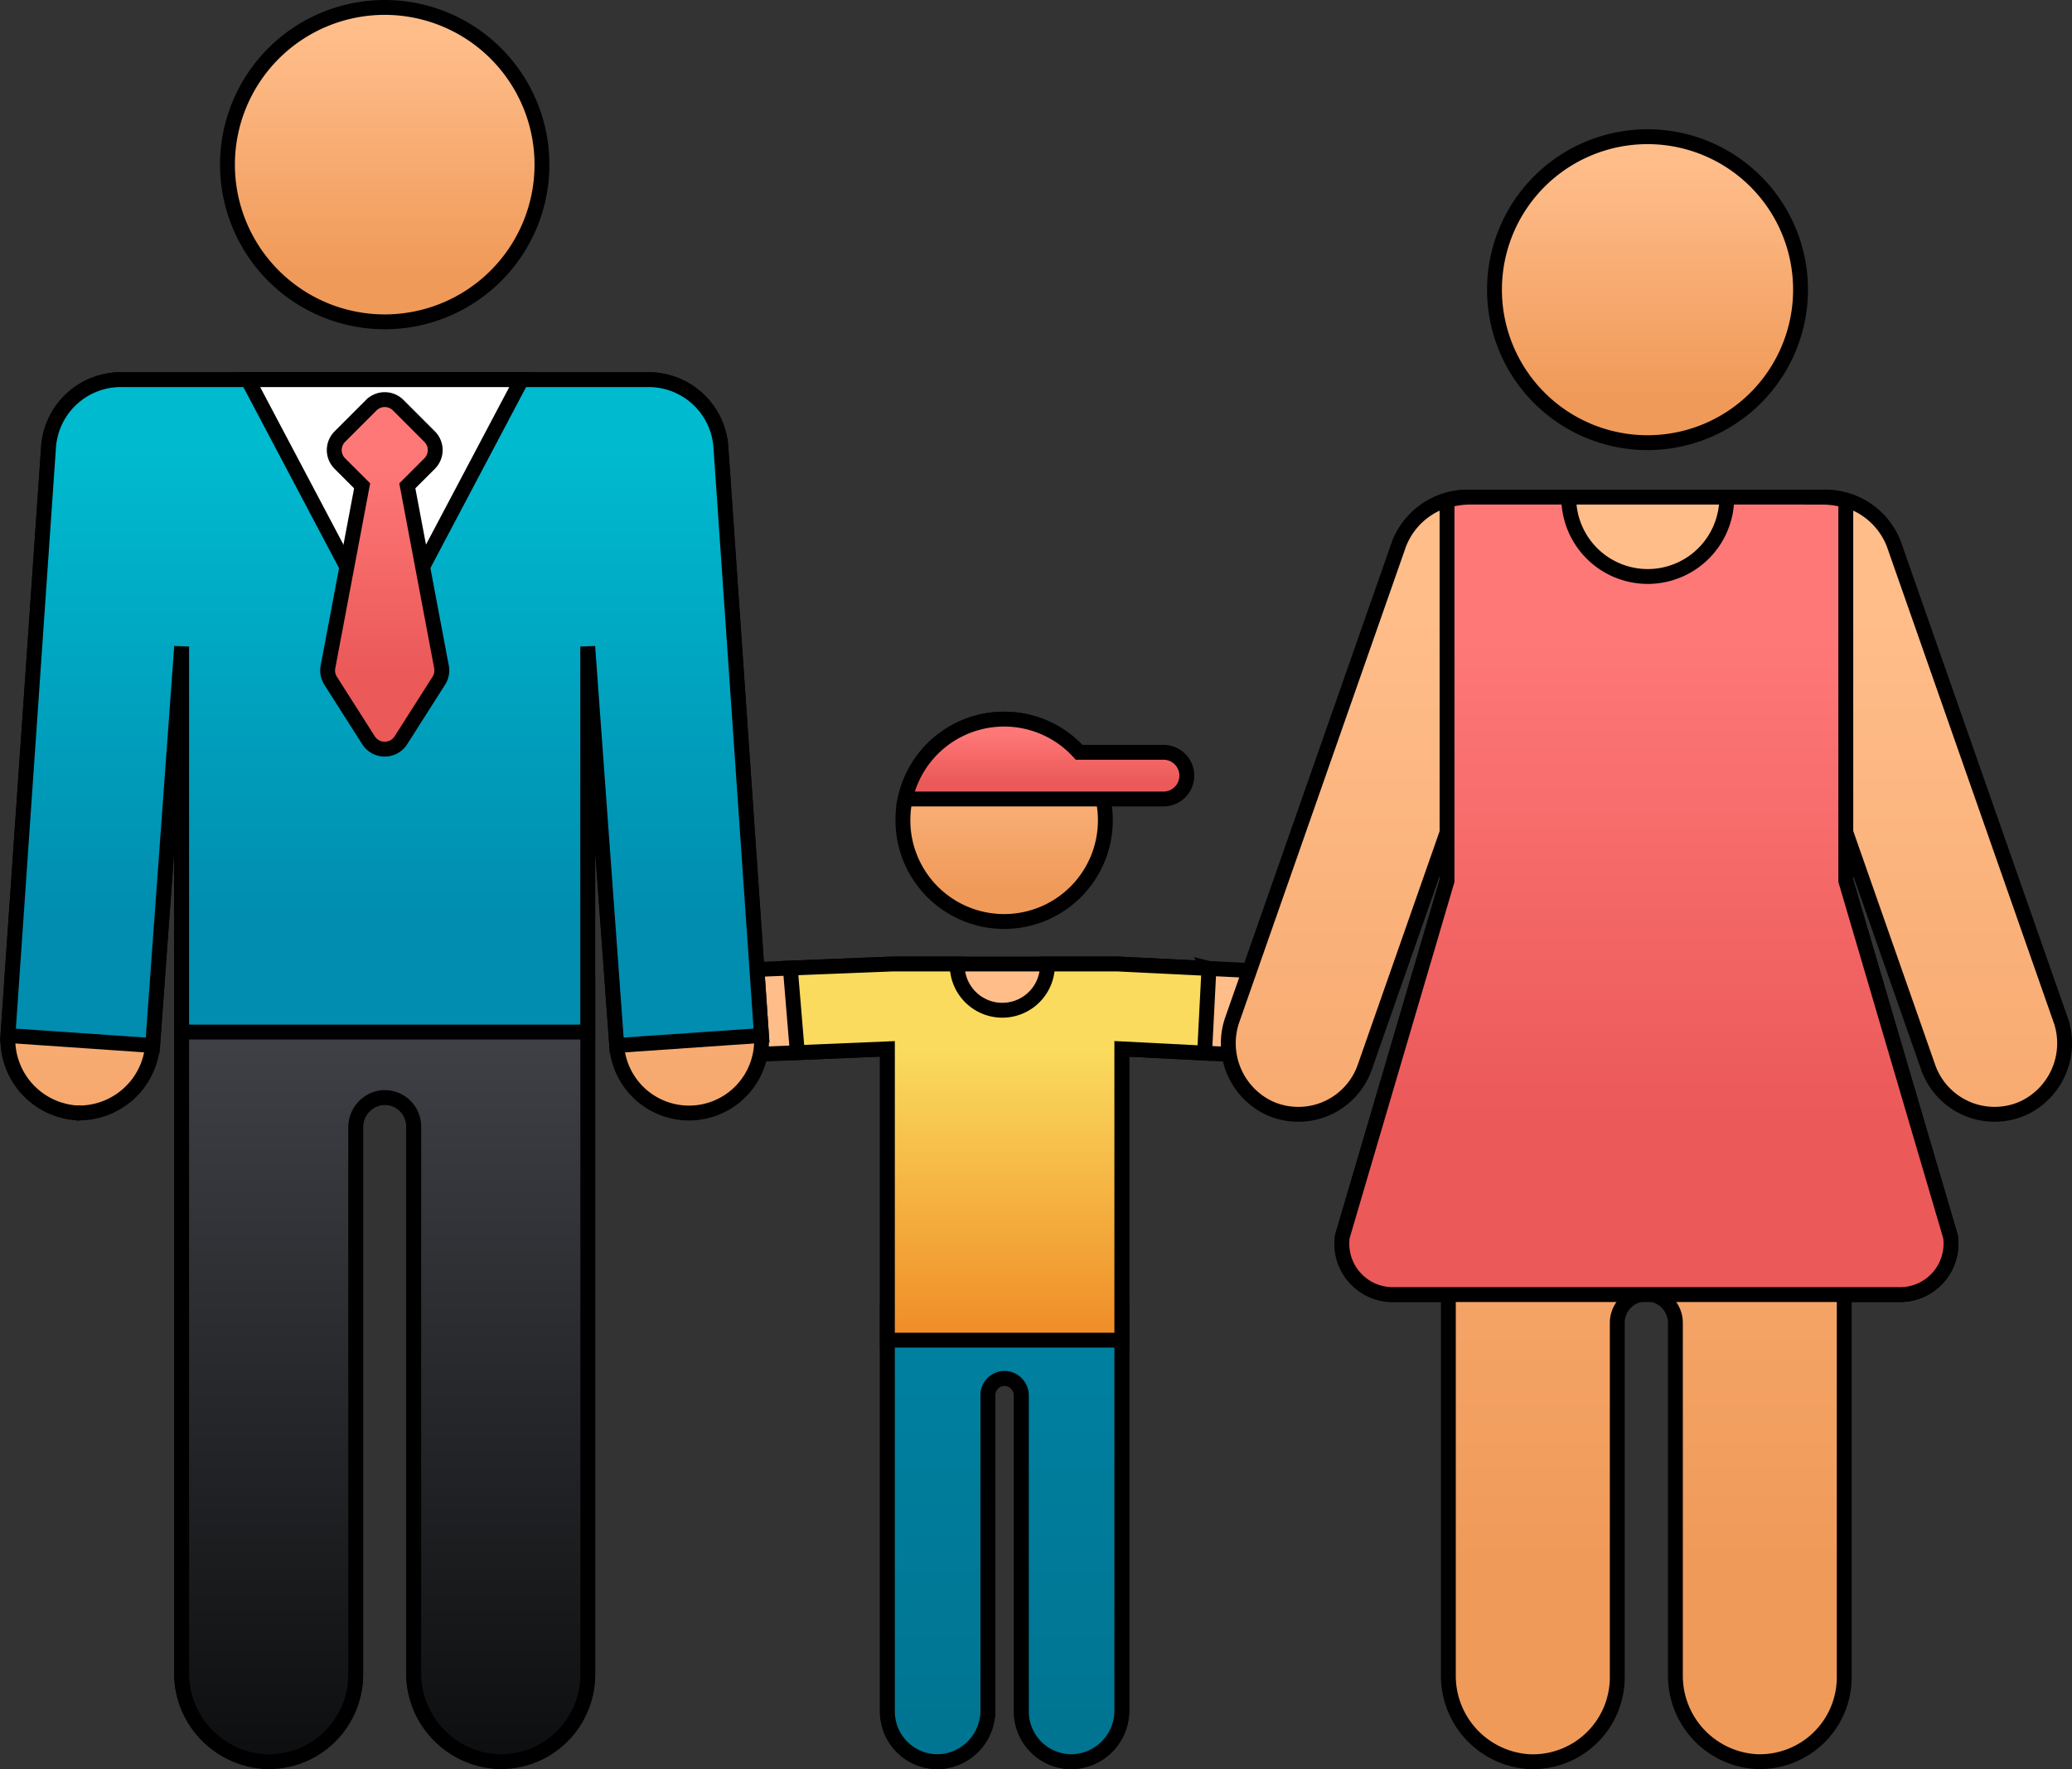 <svg xmlns="http://www.w3.org/2000/svg" xmlns:xlink="http://www.w3.org/1999/xlink" width="139.373" height="119.035" viewBox="0 0 139.373 119.035">
  <rect x="0" y="0" width="139.373" height="119.035" fill="#333333" stroke="none"/>
  <defs>
    <linearGradient id="linear-gradient" x1="0.5" x2="0.5" y2="1" gradientUnits="objectBoundingBox">
      <stop offset="0.092" stop-color="#ffbd8a"/>
      <stop offset="0.844" stop-color="#f09a59"/>
    </linearGradient>
    <linearGradient id="linear-gradient-2" x1="0.5" x2="0.5" y2="1" gradientUnits="objectBoundingBox">
      <stop offset="0" stop-color="#0081a1"/>
      <stop offset="1" stop-color="#007491"/>
    </linearGradient>
    <linearGradient id="linear-gradient-3" x1="0.5" x2="0.5" y2="1" gradientUnits="objectBoundingBox">
      <stop offset="0.23" stop-color="#fadb5d"/>
      <stop offset="0.97" stop-color="#f08e28"/>
    </linearGradient>
    <linearGradient id="linear-gradient-5" x1="0.5" x2="0.5" y2="1" gradientUnits="objectBoundingBox">
      <stop offset="0.166" stop-color="#ff7878"/>
      <stop offset="0.78" stop-color="#eb5959"/>
    </linearGradient>
    <linearGradient id="linear-gradient-7" x1="0.5" x2="0.5" y2="1" gradientUnits="objectBoundingBox">
      <stop offset="0" stop-color="#42444a"/>
      <stop offset="1" stop-color="#0d0e0f"/>
    </linearGradient>
    <linearGradient id="linear-gradient-8" x1="0.5" x2="0.5" y2="1" gradientUnits="objectBoundingBox">
      <stop offset="0.106" stop-color="#00bacf"/>
      <stop offset="0.809" stop-color="#008db0"/>
    </linearGradient>
  </defs>
  <g id="mother" transform="translate(0.523 0.5)">
    <path id="Path_5251" data-name="Path 5251" d="M198.941,238.834l-12.794-.627H171s-6.857.271-15.5.626a2.857,2.857,0,0,0,.117,5.711c.04,0,.08,0,.121,0l14.916-.625V288.5a3.379,3.379,0,0,0,3.542,3.375,3.443,3.443,0,0,0,3.216-3.471V267.212a1.126,1.126,0,0,1,1.2-1.124,1.152,1.152,0,0,1,1.051,1.163V288.5a3.379,3.379,0,0,0,3.543,3.375,3.441,3.441,0,0,0,3.215-3.47V243.917l12.223.624c.051,0,.1,0,.149,0a2.857,2.857,0,0,0,.144-5.71Zm0,0" transform="translate(-111.489 -173.845)" stroke="#000" stroke-width="1" fill="url(#linear-gradient)"/>
    <path id="Path_5252" data-name="Path 5252" d="M218.988,324.3V351.33a3.38,3.38,0,0,0,3.543,3.375,3.442,3.442,0,0,0,3.215-3.471V330.042a1.127,1.127,0,0,1,1.2-1.124A1.152,1.152,0,0,1,228,330.081V351.33a3.379,3.379,0,0,0,3.542,3.375,3.442,3.442,0,0,0,3.216-3.47V324.3Zm0,0" transform="translate(-159.82 -236.675)" stroke="#000" stroke-width="1" fill="url(#linear-gradient-2)"/>
    <path id="Path_5253" data-name="Path 5253" d="M222.953,238.506l-6.116-.3H212.11a3.034,3.034,0,1,1-6.066,0h-4.355l-6.873.274.474,5.689,6.057-.253v19.6h15.769v-19.6l5.567.284.291-5.662c-.006-.011-.016-.021-.022-.032Zm0,0" transform="translate(-142.179 -173.845)" stroke="#000" stroke-width="1" fill="url(#linear-gradient-3)"/>
    <path id="Path_5254" data-name="Path 5254" d="M236.465,184.033a6.809,6.809,0,1,1-6.809-6.81A6.809,6.809,0,0,1,236.465,184.033Zm0,0" transform="translate(-162.636 -129.339)" stroke="#000" stroke-width="1" fill="url(#linear-gradient)"/>
    <path id="Path_5255" data-name="Path 5255" d="M240.826,179.456h-5.718a6.806,6.806,0,0,0-11.694,3.141h17.413a1.571,1.571,0,0,0,0-3.141Zm0,0" transform="translate(-163.05 -129.338)" stroke="#000" stroke-width="1" fill="url(#linear-gradient-5)"/>
    <path id="Path_5256" data-name="Path 5256" d="M50.7,136.821,47.967,97.228a4.879,4.879,0,0,0-5.011-4.534H7.754a4.878,4.878,0,0,0-5.011,4.534L.01,136.821a4.964,4.964,0,0,0,4.7,5.21,4.969,4.969,0,0,0,5.032-4.537l1.95-26.846v69.18a5.855,5.855,0,0,0,11.709,0V143.013a1.952,1.952,0,1,1,3.9,0v36.815a5.855,5.855,0,0,0,11.709,0v-69.18l1.95,26.845a4.878,4.878,0,0,0,9.733-.671Zm0,0" transform="translate(0 -67.647)" stroke="#000" stroke-width="1" fill="url(#linear-gradient)"/>
    <path id="Path_5257" data-name="Path 5257" d="M17.354,275.293C17.241,275.293,17.468,275.3,17.354,275.293Zm0,0" transform="translate(-12.642 -200.911)" stroke="#000" stroke-width="1"/>
    <path id="Path_5258" data-name="Path 5258" d="M17.354,275.293C17.241,275.293,17.468,275.3,17.354,275.293Zm0,0" transform="translate(-12.642 -200.911)" fill="#414b82" stroke="#000" stroke-width="1"/>
    <path id="Path_5259" data-name="Path 5259" d="M43.285,243.285v46.281a5.962,5.962,0,0,0,5.572,6.013,5.854,5.854,0,0,0,6.137-5.847V252.917a2,2,0,0,1,1.822-2.015,1.952,1.952,0,0,1,2.08,1.947v36.717a5.963,5.963,0,0,0,5.572,6.012,5.855,5.855,0,0,0,6.137-5.847V243.285Zm0,0" transform="translate(-31.59 -177.551)" stroke="#000" stroke-width="1" fill="url(#linear-gradient-7)"/>
    <path id="Path_5260" data-name="Path 5260" d="M17.354,275.293C17.241,275.293,17.468,275.3,17.354,275.293Zm0,0" transform="translate(-12.642 -200.911)" fill="#64afff" stroke="#000" stroke-width="1"/>
    <path id="Union_125" data-name="Union 125" d="M39,17.955V43.895H11.685V17.955L9.734,44.8,0,44.129,2.732,4.536A4.878,4.878,0,0,1,7.744,0h35.2a4.871,4.871,0,0,1,5.012,4.534l2.731,39.592-9.734.672Z" transform="translate(0.01 25.045)" stroke="#000" stroke-width="1" fill="url(#linear-gradient-8)"/>
    <path id="Path_5263" data-name="Path 5263" d="M68.972,110.115,59.766,92.692H78.18Zm0,0" transform="translate(-43.618 -67.647)" fill="#fff" stroke="#000" stroke-width="1"/>
    <path id="Path_5264" data-name="Path 5264" d="M87.109,116.571l-2.545,4a1.293,1.293,0,0,1-2.184,0l-2.545-4a1.294,1.294,0,0,1-.17-.983l2.289-12.133-1.5-1.5a1.282,1.282,0,0,1,0-1.812l2.114-2.115a1.282,1.282,0,0,1,1.812,0l2.114,2.115a1.282,1.282,0,0,1,0,1.812l-1.5,1.5,2.288,12.133a1.294,1.294,0,0,1-.17.983Zm0,0" transform="translate(-58.118 -71.266)" stroke="#000" stroke-width="1" fill="url(#linear-gradient-5)"/>
    <g id="Group_4123" data-name="Group 4123" transform="translate(14.778)">
      <path id="Path_5265" data-name="Path 5265" d="M75.849,10.578A10.577,10.577,0,1,1,65.272,0,10.578,10.578,0,0,1,75.849,10.578Zm0,0" transform="translate(-54.695)" stroke="#000" stroke-width="1" fill="url(#linear-gradient)"/>
      <path id="Path_5266" data-name="Path 5266" d="M359.836,157.038l-11.193-31.947a4.938,4.938,0,0,0-4.839-3.149H320.2a4.939,4.939,0,0,0-4.84,3.149l-11.192,31.947a4.827,4.827,0,0,0,2.445,6,4.734,4.734,0,0,0,6.442-2.737l5.537-15.8v3.263L311.546,171.7A3.429,3.429,0,0,0,315,175.6h3.679v25.59a5.786,5.786,0,0,0,5.406,5.834,5.68,5.68,0,0,0,5.955-5.674V177.553a1.956,1.956,0,1,1,3.911,0v23.634a5.785,5.785,0,0,0,5.4,5.833,5.681,5.681,0,0,0,5.956-5.674V175.6H349a3.43,3.43,0,0,0,3.459-3.9l-7.043-23.938V144.5l5.536,15.8a4.735,4.735,0,0,0,6.442,2.737,4.826,4.826,0,0,0,2.446-6Zm0,0" transform="translate(-236.556 -88.994)" stroke="#000" stroke-width="1" fill="url(#linear-gradient)"/>
      <path id="Path_5267" data-name="Path 5267" d="M390.711,42.5A10.293,10.293,0,1,1,380.418,32.2,10.292,10.292,0,0,1,390.711,42.5Zm0,0" transform="translate(-284.899 -23.502)" stroke="#000" stroke-width="1" fill="url(#linear-gradient)"/>
    </g>
    <path id="Path_5268" data-name="Path 5268" d="M358.017,121.941c0,.008,0,.017,0,.026a5.315,5.315,0,1,1-10.63,0v-.026h-6.58a5.915,5.915,0,0,0-1.606.222v25.6L332.158,171.7a3.429,3.429,0,0,0,3.459,3.9h33.991a3.429,3.429,0,0,0,3.459-3.895l-7.043-23.939v-25.6a5.928,5.928,0,0,0-1.607-.222Zm0,0" transform="translate(-242.389 -88.994)" stroke="#000" stroke-width="1" fill="url(#linear-gradient-5)"/>
  </g>
</svg>

